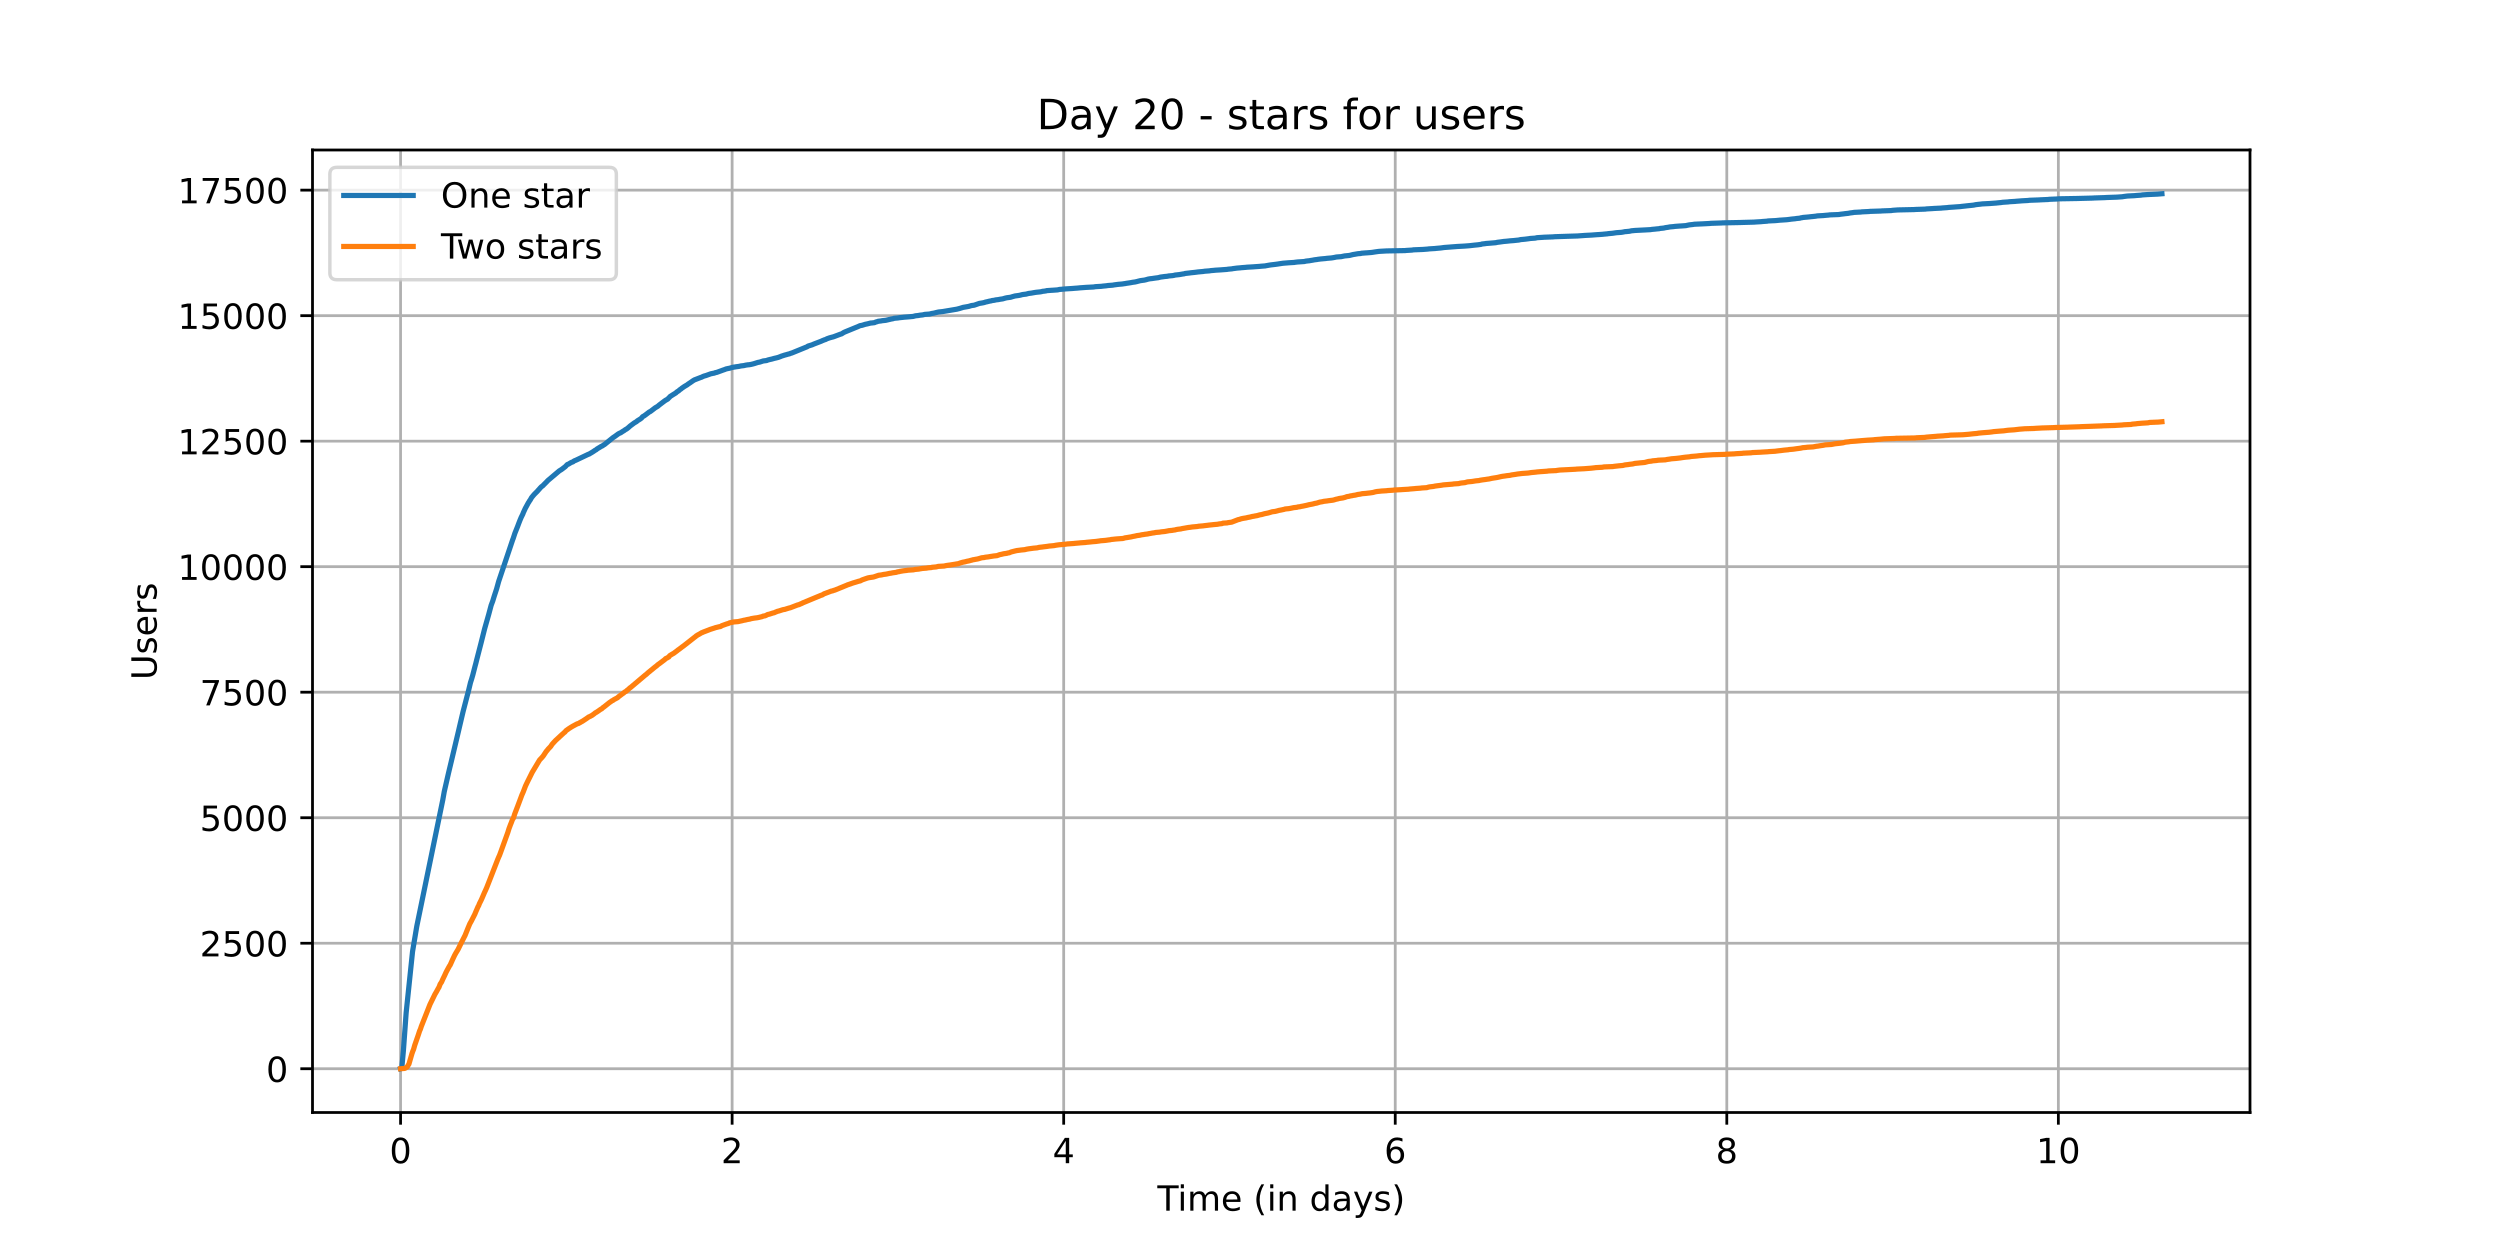 <?xml version="1.0" encoding="utf-8" standalone="no"?>
<!DOCTYPE svg PUBLIC "-//W3C//DTD SVG 1.1//EN"
  "http://www.w3.org/Graphics/SVG/1.1/DTD/svg11.dtd">
<!-- Created with matplotlib (https://matplotlib.org/) -->
<svg height="360pt" version="1.1" viewBox="0 0 720 360" width="720pt" xmlns="http://www.w3.org/2000/svg" xmlns:xlink="http://www.w3.org/1999/xlink">
 <defs>
  <style type="text/css">*{stroke-linecap:butt;stroke-linejoin:round;}</style>
 </defs>
 <g id="figure_1">
  <g id="patch_1">
   <path d="M 0 360 
L 720 360 
L 720 0 
L 0 0 
z
" style="fill:#ffffff;"/>
  </g>
  <g id="axes_1">
   <g id="patch_2">
    <path d="M 90 320.4 
L 648 320.4 
L 648 43.2 
L 90 43.2 
z
" style="fill:#ffffff;"/>
   </g>
   <g id="matplotlib.axis_1">
    <g id="xtick_1">
     <g id="line2d_1">
      <path clip-path="url(#pcf858b09f5)" d="M 115.364 320.4 
L 115.364 43.2 
" style="fill:none;stroke:#b0b0b0;stroke-linecap:square;stroke-width:0.8;"/>
     </g>
     <g id="line2d_2">
      <defs>
       <path d="M 0 0 
L 0 3.5 
" id="m3b9797c6ce" style="stroke:#000000;stroke-width:0.8;"/>
      </defs>
      <g>
       <use style="stroke:#000000;stroke-width:0.8;" x="115.364" xlink:href="#m3b9797c6ce" y="320.4"/>
      </g>
     </g>
     <g id="text_1">
      <!-- 0 -->
      <g transform="translate(112.182 334.998)scale(0.1 -0.1)">
       <defs>
        <path d="M 31.781 66.406 
Q 24.172 66.406 20.328 58.906 
Q 16.5 51.422 16.5 36.375 
Q 16.5 21.391 20.328 13.891 
Q 24.172 6.391 31.781 6.391 
Q 39.453 6.391 43.281 13.891 
Q 47.125 21.391 47.125 36.375 
Q 47.125 51.422 43.281 58.906 
Q 39.453 66.406 31.781 66.406 
z
M 31.781 74.219 
Q 44.047 74.219 50.516 64.516 
Q 56.984 54.828 56.984 36.375 
Q 56.984 17.969 50.516 8.266 
Q 44.047 -1.422 31.781 -1.422 
Q 19.531 -1.422 13.062 8.266 
Q 6.594 17.969 6.594 36.375 
Q 6.594 54.828 13.062 64.516 
Q 19.531 74.219 31.781 74.219 
z
" id="DejaVuSans-48"/>
       </defs>
       <use xlink:href="#DejaVuSans-48"/>
      </g>
     </g>
    </g>
    <g id="xtick_2">
     <g id="line2d_3">
      <path clip-path="url(#pcf858b09f5)" d="M 210.852 320.4 
L 210.852 43.2 
" style="fill:none;stroke:#b0b0b0;stroke-linecap:square;stroke-width:0.8;"/>
     </g>
     <g id="line2d_4">
      <g>
       <use style="stroke:#000000;stroke-width:0.8;" x="210.852" xlink:href="#m3b9797c6ce" y="320.4"/>
      </g>
     </g>
     <g id="text_2">
      <!-- 2 -->
      <g transform="translate(207.671 334.998)scale(0.1 -0.1)">
       <defs>
        <path d="M 19.188 8.297 
L 53.609 8.297 
L 53.609 0 
L 7.328 0 
L 7.328 8.297 
Q 12.938 14.109 22.625 23.891 
Q 32.328 33.688 34.812 36.531 
Q 39.547 41.844 41.422 45.531 
Q 43.312 49.219 43.312 52.781 
Q 43.312 58.594 39.234 62.25 
Q 35.156 65.922 28.609 65.922 
Q 23.969 65.922 18.812 64.312 
Q 13.672 62.703 7.812 59.422 
L 7.812 69.391 
Q 13.766 71.781 18.938 73 
Q 24.125 74.219 28.422 74.219 
Q 39.75 74.219 46.484 68.547 
Q 53.219 62.891 53.219 53.422 
Q 53.219 48.922 51.531 44.891 
Q 49.859 40.875 45.406 35.406 
Q 44.188 33.984 37.641 27.219 
Q 31.109 20.453 19.188 8.297 
z
" id="DejaVuSans-50"/>
       </defs>
       <use xlink:href="#DejaVuSans-50"/>
      </g>
     </g>
    </g>
    <g id="xtick_3">
     <g id="line2d_5">
      <path clip-path="url(#pcf858b09f5)" d="M 306.341 320.4 
L 306.341 43.2 
" style="fill:none;stroke:#b0b0b0;stroke-linecap:square;stroke-width:0.8;"/>
     </g>
     <g id="line2d_6">
      <g>
       <use style="stroke:#000000;stroke-width:0.8;" x="306.341" xlink:href="#m3b9797c6ce" y="320.4"/>
      </g>
     </g>
     <g id="text_3">
      <!-- 4 -->
      <g transform="translate(303.16 334.998)scale(0.1 -0.1)">
       <defs>
        <path d="M 37.797 64.312 
L 12.891 25.391 
L 37.797 25.391 
z
M 35.203 72.906 
L 47.609 72.906 
L 47.609 25.391 
L 58.016 25.391 
L 58.016 17.188 
L 47.609 17.188 
L 47.609 0 
L 37.797 0 
L 37.797 17.188 
L 4.891 17.188 
L 4.891 26.703 
z
" id="DejaVuSans-52"/>
       </defs>
       <use xlink:href="#DejaVuSans-52"/>
      </g>
     </g>
    </g>
    <g id="xtick_4">
     <g id="line2d_7">
      <path clip-path="url(#pcf858b09f5)" d="M 401.829 320.4 
L 401.829 43.2 
" style="fill:none;stroke:#b0b0b0;stroke-linecap:square;stroke-width:0.8;"/>
     </g>
     <g id="line2d_8">
      <g>
       <use style="stroke:#000000;stroke-width:0.8;" x="401.829" xlink:href="#m3b9797c6ce" y="320.4"/>
      </g>
     </g>
     <g id="text_4">
      <!-- 6 -->
      <g transform="translate(398.648 334.998)scale(0.1 -0.1)">
       <defs>
        <path d="M 33.016 40.375 
Q 26.375 40.375 22.484 35.828 
Q 18.609 31.297 18.609 23.391 
Q 18.609 15.531 22.484 10.953 
Q 26.375 6.391 33.016 6.391 
Q 39.656 6.391 43.531 10.953 
Q 47.406 15.531 47.406 23.391 
Q 47.406 31.297 43.531 35.828 
Q 39.656 40.375 33.016 40.375 
z
M 52.594 71.297 
L 52.594 62.312 
Q 48.875 64.062 45.094 64.984 
Q 41.312 65.922 37.594 65.922 
Q 27.828 65.922 22.672 59.328 
Q 17.531 52.734 16.797 39.406 
Q 19.672 43.656 24.016 45.922 
Q 28.375 48.188 33.594 48.188 
Q 44.578 48.188 50.953 41.516 
Q 57.328 34.859 57.328 23.391 
Q 57.328 12.156 50.688 5.359 
Q 44.047 -1.422 33.016 -1.422 
Q 20.359 -1.422 13.672 8.266 
Q 6.984 17.969 6.984 36.375 
Q 6.984 53.656 15.188 63.938 
Q 23.391 74.219 37.203 74.219 
Q 40.922 74.219 44.703 73.484 
Q 48.484 72.75 52.594 71.297 
z
" id="DejaVuSans-54"/>
       </defs>
       <use xlink:href="#DejaVuSans-54"/>
      </g>
     </g>
    </g>
    <g id="xtick_5">
     <g id="line2d_9">
      <path clip-path="url(#pcf858b09f5)" d="M 497.318 320.4 
L 497.318 43.2 
" style="fill:none;stroke:#b0b0b0;stroke-linecap:square;stroke-width:0.8;"/>
     </g>
     <g id="line2d_10">
      <g>
       <use style="stroke:#000000;stroke-width:0.8;" x="497.318" xlink:href="#m3b9797c6ce" y="320.4"/>
      </g>
     </g>
     <g id="text_5">
      <!-- 8 -->
      <g transform="translate(494.137 334.998)scale(0.1 -0.1)">
       <defs>
        <path d="M 31.781 34.625 
Q 24.75 34.625 20.719 30.859 
Q 16.703 27.094 16.703 20.516 
Q 16.703 13.922 20.719 10.156 
Q 24.75 6.391 31.781 6.391 
Q 38.812 6.391 42.859 10.172 
Q 46.922 13.969 46.922 20.516 
Q 46.922 27.094 42.891 30.859 
Q 38.875 34.625 31.781 34.625 
z
M 21.922 38.812 
Q 15.578 40.375 12.031 44.719 
Q 8.5 49.078 8.5 55.328 
Q 8.5 64.062 14.719 69.141 
Q 20.953 74.219 31.781 74.219 
Q 42.672 74.219 48.875 69.141 
Q 55.078 64.062 55.078 55.328 
Q 55.078 49.078 51.531 44.719 
Q 48 40.375 41.703 38.812 
Q 48.828 37.156 52.797 32.312 
Q 56.781 27.484 56.781 20.516 
Q 56.781 9.906 50.312 4.234 
Q 43.844 -1.422 31.781 -1.422 
Q 19.734 -1.422 13.25 4.234 
Q 6.781 9.906 6.781 20.516 
Q 6.781 27.484 10.781 32.312 
Q 14.797 37.156 21.922 38.812 
z
M 18.312 54.391 
Q 18.312 48.734 21.844 45.562 
Q 25.391 42.391 31.781 42.391 
Q 38.141 42.391 41.719 45.562 
Q 45.312 48.734 45.312 54.391 
Q 45.312 60.062 41.719 63.234 
Q 38.141 66.406 31.781 66.406 
Q 25.391 66.406 21.844 63.234 
Q 18.312 60.062 18.312 54.391 
z
" id="DejaVuSans-56"/>
       </defs>
       <use xlink:href="#DejaVuSans-56"/>
      </g>
     </g>
    </g>
    <g id="xtick_6">
     <g id="line2d_11">
      <path clip-path="url(#pcf858b09f5)" d="M 592.807 320.4 
L 592.807 43.2 
" style="fill:none;stroke:#b0b0b0;stroke-linecap:square;stroke-width:0.8;"/>
     </g>
     <g id="line2d_12">
      <g>
       <use style="stroke:#000000;stroke-width:0.8;" x="592.807" xlink:href="#m3b9797c6ce" y="320.4"/>
      </g>
     </g>
     <g id="text_6">
      <!-- 10 -->
      <g transform="translate(586.444 334.998)scale(0.1 -0.1)">
       <defs>
        <path d="M 12.406 8.297 
L 28.516 8.297 
L 28.516 63.922 
L 10.984 60.406 
L 10.984 69.391 
L 28.422 72.906 
L 38.281 72.906 
L 38.281 8.297 
L 54.391 8.297 
L 54.391 0 
L 12.406 0 
z
" id="DejaVuSans-49"/>
       </defs>
       <use xlink:href="#DejaVuSans-49"/>
       <use x="63.623" xlink:href="#DejaVuSans-48"/>
      </g>
     </g>
    </g>
    <g id="text_7">
     <!-- Time (in days) -->
     <g transform="translate(333.327 348.677)scale(0.1 -0.1)">
      <defs>
       <path d="M -0.297 72.906 
L 61.375 72.906 
L 61.375 64.594 
L 35.5 64.594 
L 35.5 0 
L 25.594 0 
L 25.594 64.594 
L -0.297 64.594 
z
" id="DejaVuSans-84"/>
       <path d="M 9.422 54.688 
L 18.406 54.688 
L 18.406 0 
L 9.422 0 
z
M 9.422 75.984 
L 18.406 75.984 
L 18.406 64.594 
L 9.422 64.594 
z
" id="DejaVuSans-105"/>
       <path d="M 52 44.188 
Q 55.375 50.25 60.062 53.125 
Q 64.75 56 71.094 56 
Q 79.641 56 84.281 50.016 
Q 88.922 44.047 88.922 33.016 
L 88.922 0 
L 79.891 0 
L 79.891 32.719 
Q 79.891 40.578 77.094 44.375 
Q 74.312 48.188 68.609 48.188 
Q 61.625 48.188 57.562 43.547 
Q 53.516 38.922 53.516 30.906 
L 53.516 0 
L 44.484 0 
L 44.484 32.719 
Q 44.484 40.625 41.703 44.406 
Q 38.922 48.188 33.109 48.188 
Q 26.219 48.188 22.156 43.531 
Q 18.109 38.875 18.109 30.906 
L 18.109 0 
L 9.078 0 
L 9.078 54.688 
L 18.109 54.688 
L 18.109 46.188 
Q 21.188 51.219 25.484 53.609 
Q 29.781 56 35.688 56 
Q 41.656 56 45.828 52.969 
Q 50 49.953 52 44.188 
z
" id="DejaVuSans-109"/>
       <path d="M 56.203 29.594 
L 56.203 25.203 
L 14.891 25.203 
Q 15.484 15.922 20.484 11.062 
Q 25.484 6.203 34.422 6.203 
Q 39.594 6.203 44.453 7.469 
Q 49.312 8.734 54.109 11.281 
L 54.109 2.781 
Q 49.266 0.734 44.188 -0.344 
Q 39.109 -1.422 33.891 -1.422 
Q 20.797 -1.422 13.156 6.188 
Q 5.516 13.812 5.516 26.812 
Q 5.516 40.234 12.766 48.109 
Q 20.016 56 32.328 56 
Q 43.359 56 49.781 48.891 
Q 56.203 41.797 56.203 29.594 
z
M 47.219 32.234 
Q 47.125 39.594 43.094 43.984 
Q 39.062 48.391 32.422 48.391 
Q 24.906 48.391 20.391 44.141 
Q 15.875 39.891 15.188 32.172 
z
" id="DejaVuSans-101"/>
       <path id="DejaVuSans-32"/>
       <path d="M 31 75.875 
Q 24.469 64.656 21.281 53.656 
Q 18.109 42.672 18.109 31.391 
Q 18.109 20.125 21.312 9.062 
Q 24.516 -2 31 -13.188 
L 23.188 -13.188 
Q 15.875 -1.703 12.234 9.375 
Q 8.594 20.453 8.594 31.391 
Q 8.594 42.281 12.203 53.312 
Q 15.828 64.359 23.188 75.875 
z
" id="DejaVuSans-40"/>
       <path d="M 54.891 33.016 
L 54.891 0 
L 45.906 0 
L 45.906 32.719 
Q 45.906 40.484 42.875 44.328 
Q 39.844 48.188 33.797 48.188 
Q 26.516 48.188 22.312 43.547 
Q 18.109 38.922 18.109 30.906 
L 18.109 0 
L 9.078 0 
L 9.078 54.688 
L 18.109 54.688 
L 18.109 46.188 
Q 21.344 51.125 25.703 53.562 
Q 30.078 56 35.797 56 
Q 45.219 56 50.047 50.172 
Q 54.891 44.344 54.891 33.016 
z
" id="DejaVuSans-110"/>
       <path d="M 45.406 46.391 
L 45.406 75.984 
L 54.391 75.984 
L 54.391 0 
L 45.406 0 
L 45.406 8.203 
Q 42.578 3.328 38.25 0.953 
Q 33.938 -1.422 27.875 -1.422 
Q 17.969 -1.422 11.734 6.484 
Q 5.516 14.406 5.516 27.297 
Q 5.516 40.188 11.734 48.094 
Q 17.969 56 27.875 56 
Q 33.938 56 38.25 53.625 
Q 42.578 51.266 45.406 46.391 
z
M 14.797 27.297 
Q 14.797 17.391 18.875 11.75 
Q 22.953 6.109 30.078 6.109 
Q 37.203 6.109 41.297 11.75 
Q 45.406 17.391 45.406 27.297 
Q 45.406 37.203 41.297 42.844 
Q 37.203 48.484 30.078 48.484 
Q 22.953 48.484 18.875 42.844 
Q 14.797 37.203 14.797 27.297 
z
" id="DejaVuSans-100"/>
       <path d="M 34.281 27.484 
Q 23.391 27.484 19.188 25 
Q 14.984 22.516 14.984 16.5 
Q 14.984 11.719 18.141 8.906 
Q 21.297 6.109 26.703 6.109 
Q 34.188 6.109 38.703 11.406 
Q 43.219 16.703 43.219 25.484 
L 43.219 27.484 
z
M 52.203 31.203 
L 52.203 0 
L 43.219 0 
L 43.219 8.297 
Q 40.141 3.328 35.547 0.953 
Q 30.953 -1.422 24.312 -1.422 
Q 15.922 -1.422 10.953 3.297 
Q 6 8.016 6 15.922 
Q 6 25.141 12.172 29.828 
Q 18.359 34.516 30.609 34.516 
L 43.219 34.516 
L 43.219 35.406 
Q 43.219 41.609 39.141 45 
Q 35.062 48.391 27.688 48.391 
Q 23 48.391 18.547 47.266 
Q 14.109 46.141 10.016 43.891 
L 10.016 52.203 
Q 14.938 54.109 19.578 55.047 
Q 24.219 56 28.609 56 
Q 40.484 56 46.344 49.844 
Q 52.203 43.703 52.203 31.203 
z
" id="DejaVuSans-97"/>
       <path d="M 32.172 -5.078 
Q 28.375 -14.844 24.75 -17.812 
Q 21.141 -20.797 15.094 -20.797 
L 7.906 -20.797 
L 7.906 -13.281 
L 13.188 -13.281 
Q 16.891 -13.281 18.938 -11.516 
Q 21 -9.766 23.484 -3.219 
L 25.094 0.875 
L 2.984 54.688 
L 12.5 54.688 
L 29.594 11.922 
L 46.688 54.688 
L 56.203 54.688 
z
" id="DejaVuSans-121"/>
       <path d="M 44.281 53.078 
L 44.281 44.578 
Q 40.484 46.531 36.375 47.5 
Q 32.281 48.484 27.875 48.484 
Q 21.188 48.484 17.844 46.438 
Q 14.5 44.391 14.5 40.281 
Q 14.5 37.156 16.891 35.375 
Q 19.281 33.594 26.516 31.984 
L 29.594 31.297 
Q 39.156 29.25 43.188 25.516 
Q 47.219 21.781 47.219 15.094 
Q 47.219 7.469 41.188 3.016 
Q 35.156 -1.422 24.609 -1.422 
Q 20.219 -1.422 15.453 -0.562 
Q 10.688 0.297 5.422 2 
L 5.422 11.281 
Q 10.406 8.688 15.234 7.391 
Q 20.062 6.109 24.812 6.109 
Q 31.156 6.109 34.562 8.281 
Q 37.984 10.453 37.984 14.406 
Q 37.984 18.062 35.516 20.016 
Q 33.062 21.969 24.703 23.781 
L 21.578 24.516 
Q 13.234 26.266 9.516 29.906 
Q 5.812 33.547 5.812 39.891 
Q 5.812 47.609 11.281 51.797 
Q 16.75 56 26.812 56 
Q 31.781 56 36.172 55.266 
Q 40.578 54.547 44.281 53.078 
z
" id="DejaVuSans-115"/>
       <path d="M 8.016 75.875 
L 15.828 75.875 
Q 23.141 64.359 26.781 53.312 
Q 30.422 42.281 30.422 31.391 
Q 30.422 20.453 26.781 9.375 
Q 23.141 -1.703 15.828 -13.188 
L 8.016 -13.188 
Q 14.5 -2 17.703 9.062 
Q 20.906 20.125 20.906 31.391 
Q 20.906 42.672 17.703 53.656 
Q 14.5 64.656 8.016 75.875 
z
" id="DejaVuSans-41"/>
      </defs>
      <use xlink:href="#DejaVuSans-84"/>
      <use x="57.959" xlink:href="#DejaVuSans-105"/>
      <use x="85.742" xlink:href="#DejaVuSans-109"/>
      <use x="183.154" xlink:href="#DejaVuSans-101"/>
      <use x="244.678" xlink:href="#DejaVuSans-32"/>
      <use x="276.465" xlink:href="#DejaVuSans-40"/>
      <use x="315.479" xlink:href="#DejaVuSans-105"/>
      <use x="343.262" xlink:href="#DejaVuSans-110"/>
      <use x="406.641" xlink:href="#DejaVuSans-32"/>
      <use x="438.428" xlink:href="#DejaVuSans-100"/>
      <use x="501.904" xlink:href="#DejaVuSans-97"/>
      <use x="563.184" xlink:href="#DejaVuSans-121"/>
      <use x="622.363" xlink:href="#DejaVuSans-115"/>
      <use x="674.463" xlink:href="#DejaVuSans-41"/>
     </g>
    </g>
   </g>
   <g id="matplotlib.axis_2">
    <g id="ytick_1">
     <g id="line2d_13">
      <path clip-path="url(#pcf858b09f5)" d="M 90 307.8 
L 648 307.8 
" style="fill:none;stroke:#b0b0b0;stroke-linecap:square;stroke-width:0.8;"/>
     </g>
     <g id="line2d_14">
      <defs>
       <path d="M 0 0 
L -3.5 0 
" id="m039639dcba" style="stroke:#000000;stroke-width:0.8;"/>
      </defs>
      <g>
       <use style="stroke:#000000;stroke-width:0.8;" x="90" xlink:href="#m039639dcba" y="307.8"/>
      </g>
     </g>
     <g id="text_8">
      <!-- 0 -->
      <g transform="translate(76.638 311.599)scale(0.1 -0.1)">
       <use xlink:href="#DejaVuSans-48"/>
      </g>
     </g>
    </g>
    <g id="ytick_2">
     <g id="line2d_15">
      <path clip-path="url(#pcf858b09f5)" d="M 90 271.651 
L 648 271.651 
" style="fill:none;stroke:#b0b0b0;stroke-linecap:square;stroke-width:0.8;"/>
     </g>
     <g id="line2d_16">
      <g>
       <use style="stroke:#000000;stroke-width:0.8;" x="90" xlink:href="#m039639dcba" y="271.651"/>
      </g>
     </g>
     <g id="text_9">
      <!-- 2500 -->
      <g transform="translate(57.55 275.45)scale(0.1 -0.1)">
       <defs>
        <path d="M 10.797 72.906 
L 49.516 72.906 
L 49.516 64.594 
L 19.828 64.594 
L 19.828 46.734 
Q 21.969 47.469 24.109 47.828 
Q 26.266 48.188 28.422 48.188 
Q 40.625 48.188 47.75 41.5 
Q 54.891 34.812 54.891 23.391 
Q 54.891 11.625 47.562 5.094 
Q 40.234 -1.422 26.906 -1.422 
Q 22.312 -1.422 17.547 -0.641 
Q 12.797 0.141 7.719 1.703 
L 7.719 11.625 
Q 12.109 9.234 16.797 8.062 
Q 21.484 6.891 26.703 6.891 
Q 35.156 6.891 40.078 11.328 
Q 45.016 15.766 45.016 23.391 
Q 45.016 31 40.078 35.438 
Q 35.156 39.891 26.703 39.891 
Q 22.75 39.891 18.812 39.016 
Q 14.891 38.141 10.797 36.281 
z
" id="DejaVuSans-53"/>
       </defs>
       <use xlink:href="#DejaVuSans-50"/>
       <use x="63.623" xlink:href="#DejaVuSans-53"/>
       <use x="127.246" xlink:href="#DejaVuSans-48"/>
       <use x="190.869" xlink:href="#DejaVuSans-48"/>
      </g>
     </g>
    </g>
    <g id="ytick_3">
     <g id="line2d_17">
      <path clip-path="url(#pcf858b09f5)" d="M 90 235.503 
L 648 235.503 
" style="fill:none;stroke:#b0b0b0;stroke-linecap:square;stroke-width:0.8;"/>
     </g>
     <g id="line2d_18">
      <g>
       <use style="stroke:#000000;stroke-width:0.8;" x="90" xlink:href="#m039639dcba" y="235.503"/>
      </g>
     </g>
     <g id="text_10">
      <!-- 5000 -->
      <g transform="translate(57.55 239.302)scale(0.1 -0.1)">
       <use xlink:href="#DejaVuSans-53"/>
       <use x="63.623" xlink:href="#DejaVuSans-48"/>
       <use x="127.246" xlink:href="#DejaVuSans-48"/>
       <use x="190.869" xlink:href="#DejaVuSans-48"/>
      </g>
     </g>
    </g>
    <g id="ytick_4">
     <g id="line2d_19">
      <path clip-path="url(#pcf858b09f5)" d="M 90 199.354 
L 648 199.354 
" style="fill:none;stroke:#b0b0b0;stroke-linecap:square;stroke-width:0.8;"/>
     </g>
     <g id="line2d_20">
      <g>
       <use style="stroke:#000000;stroke-width:0.8;" x="90" xlink:href="#m039639dcba" y="199.354"/>
      </g>
     </g>
     <g id="text_11">
      <!-- 7500 -->
      <g transform="translate(57.55 203.153)scale(0.1 -0.1)">
       <defs>
        <path d="M 8.203 72.906 
L 55.078 72.906 
L 55.078 68.703 
L 28.609 0 
L 18.312 0 
L 43.219 64.594 
L 8.203 64.594 
z
" id="DejaVuSans-55"/>
       </defs>
       <use xlink:href="#DejaVuSans-55"/>
       <use x="63.623" xlink:href="#DejaVuSans-53"/>
       <use x="127.246" xlink:href="#DejaVuSans-48"/>
       <use x="190.869" xlink:href="#DejaVuSans-48"/>
      </g>
     </g>
    </g>
    <g id="ytick_5">
     <g id="line2d_21">
      <path clip-path="url(#pcf858b09f5)" d="M 90 163.205 
L 648 163.205 
" style="fill:none;stroke:#b0b0b0;stroke-linecap:square;stroke-width:0.8;"/>
     </g>
     <g id="line2d_22">
      <g>
       <use style="stroke:#000000;stroke-width:0.8;" x="90" xlink:href="#m039639dcba" y="163.205"/>
      </g>
     </g>
     <g id="text_12">
      <!-- 10000 -->
      <g transform="translate(51.188 167.004)scale(0.1 -0.1)">
       <use xlink:href="#DejaVuSans-49"/>
       <use x="63.623" xlink:href="#DejaVuSans-48"/>
       <use x="127.246" xlink:href="#DejaVuSans-48"/>
       <use x="190.869" xlink:href="#DejaVuSans-48"/>
       <use x="254.492" xlink:href="#DejaVuSans-48"/>
      </g>
     </g>
    </g>
    <g id="ytick_6">
     <g id="line2d_23">
      <path clip-path="url(#pcf858b09f5)" d="M 90 127.056 
L 648 127.056 
" style="fill:none;stroke:#b0b0b0;stroke-linecap:square;stroke-width:0.8;"/>
     </g>
     <g id="line2d_24">
      <g>
       <use style="stroke:#000000;stroke-width:0.8;" x="90" xlink:href="#m039639dcba" y="127.056"/>
      </g>
     </g>
     <g id="text_13">
      <!-- 12500 -->
      <g transform="translate(51.188 130.856)scale(0.1 -0.1)">
       <use xlink:href="#DejaVuSans-49"/>
       <use x="63.623" xlink:href="#DejaVuSans-50"/>
       <use x="127.246" xlink:href="#DejaVuSans-53"/>
       <use x="190.869" xlink:href="#DejaVuSans-48"/>
       <use x="254.492" xlink:href="#DejaVuSans-48"/>
      </g>
     </g>
    </g>
    <g id="ytick_7">
     <g id="line2d_25">
      <path clip-path="url(#pcf858b09f5)" d="M 90 90.908 
L 648 90.908 
" style="fill:none;stroke:#b0b0b0;stroke-linecap:square;stroke-width:0.8;"/>
     </g>
     <g id="line2d_26">
      <g>
       <use style="stroke:#000000;stroke-width:0.8;" x="90" xlink:href="#m039639dcba" y="90.908"/>
      </g>
     </g>
     <g id="text_14">
      <!-- 15000 -->
      <g transform="translate(51.188 94.707)scale(0.1 -0.1)">
       <use xlink:href="#DejaVuSans-49"/>
       <use x="63.623" xlink:href="#DejaVuSans-53"/>
       <use x="127.246" xlink:href="#DejaVuSans-48"/>
       <use x="190.869" xlink:href="#DejaVuSans-48"/>
       <use x="254.492" xlink:href="#DejaVuSans-48"/>
      </g>
     </g>
    </g>
    <g id="ytick_8">
     <g id="line2d_27">
      <path clip-path="url(#pcf858b09f5)" d="M 90 54.759 
L 648 54.759 
" style="fill:none;stroke:#b0b0b0;stroke-linecap:square;stroke-width:0.8;"/>
     </g>
     <g id="line2d_28">
      <g>
       <use style="stroke:#000000;stroke-width:0.8;" x="90" xlink:href="#m039639dcba" y="54.759"/>
      </g>
     </g>
     <g id="text_15">
      <!-- 17500 -->
      <g transform="translate(51.188 58.558)scale(0.1 -0.1)">
       <use xlink:href="#DejaVuSans-49"/>
       <use x="63.623" xlink:href="#DejaVuSans-55"/>
       <use x="127.246" xlink:href="#DejaVuSans-53"/>
       <use x="190.869" xlink:href="#DejaVuSans-48"/>
       <use x="254.492" xlink:href="#DejaVuSans-48"/>
      </g>
     </g>
    </g>
    <g id="text_16">
     <!-- Users -->
     <g transform="translate(45.108 195.801)rotate(-90)scale(0.1 -0.1)">
      <defs>
       <path d="M 8.688 72.906 
L 18.609 72.906 
L 18.609 28.609 
Q 18.609 16.891 22.844 11.734 
Q 27.094 6.594 36.625 6.594 
Q 46.094 6.594 50.344 11.734 
Q 54.594 16.891 54.594 28.609 
L 54.594 72.906 
L 64.5 72.906 
L 64.5 27.391 
Q 64.5 13.141 57.438 5.859 
Q 50.391 -1.422 36.625 -1.422 
Q 22.797 -1.422 15.734 5.859 
Q 8.688 13.141 8.688 27.391 
z
" id="DejaVuSans-85"/>
       <path d="M 41.109 46.297 
Q 39.594 47.172 37.812 47.578 
Q 36.031 48 33.891 48 
Q 26.266 48 22.188 43.047 
Q 18.109 38.094 18.109 28.812 
L 18.109 0 
L 9.078 0 
L 9.078 54.688 
L 18.109 54.688 
L 18.109 46.188 
Q 20.953 51.172 25.484 53.578 
Q 30.031 56 36.531 56 
Q 37.453 56 38.578 55.875 
Q 39.703 55.766 41.062 55.516 
z
" id="DejaVuSans-114"/>
      </defs>
      <use xlink:href="#DejaVuSans-85"/>
      <use x="73.193" xlink:href="#DejaVuSans-115"/>
      <use x="125.293" xlink:href="#DejaVuSans-101"/>
      <use x="186.816" xlink:href="#DejaVuSans-114"/>
      <use x="227.93" xlink:href="#DejaVuSans-115"/>
     </g>
    </g>
   </g>
   <g id="line2d_29">
    <path clip-path="url(#pcf858b09f5)" d="M 115.364 307.8 
L 115.559 307.742 
L 115.757 307.178 
L 116.184 302.522 
L 116.972 291.678 
L 118.812 274.052 
L 120.028 266.793 
L 127.519 230.384 
L 127.946 227.984 
L 129.163 222.677 
L 129.951 219.38 
L 132.054 210.531 
L 132.514 208.55 
L 133.368 204.935 
L 134.551 200.38 
L 134.814 199.426 
L 135.504 196.563 
L 135.799 195.652 
L 136.161 194.409 
L 136.555 192.876 
L 136.818 191.849 
L 137.015 191.126 
L 137.278 190.071 
L 138.231 186.384 
L 138.527 185.241 
L 139.578 181.063 
L 139.907 179.906 
L 140.728 177.028 
L 141.451 174.324 
L 141.911 173.095 
L 142.306 171.794 
L 143.029 169.582 
L 143.62 167.442 
L 147.662 155.411 
L 147.794 155.093 
L 148.287 153.575 
L 149.075 151.609 
L 149.371 150.813 
L 149.766 149.801 
L 150.094 149.02 
L 150.587 148.023 
L 150.686 147.719 
L 151.309 146.36 
L 151.474 146.071 
L 152.164 144.798 
L 152.328 144.567 
L 152.558 144.162 
L 152.657 144.061 
L 152.755 143.902 
L 153.084 143.309 
L 153.511 142.788 
L 153.872 142.369 
L 154.792 141.444 
L 155.056 141.125 
L 155.154 141.039 
L 155.614 140.504 
L 155.91 140.2 
L 156.008 140.128 
L 156.205 139.983 
L 156.403 139.824 
L 156.633 139.564 
L 156.731 139.477 
L 157.29 138.913 
L 157.355 138.855 
L 157.684 138.494 
L 157.914 138.277 
L 161.068 135.616 
L 161.725 135.212 
L 162.678 134.489 
L 162.777 134.416 
L 163.401 133.766 
L 163.73 133.664 
L 164.288 133.317 
L 164.683 133.115 
L 165.012 133.014 
L 165.307 132.782 
L 165.471 132.696 
L 165.734 132.594 
L 165.932 132.508 
L 169.184 130.96 
L 169.381 130.859 
L 169.677 130.772 
L 169.94 130.599 
L 170.104 130.512 
L 170.63 130.194 
L 171.057 129.919 
L 171.221 129.789 
L 171.747 129.486 
L 171.944 129.298 
L 172.667 128.864 
L 173.225 128.517 
L 173.39 128.473 
L 173.918 128.112 
L 174.115 128.011 
L 174.411 127.765 
L 176.58 126.015 
L 177.106 125.668 
L 177.993 125.018 
L 178.124 124.931 
L 178.486 124.743 
L 178.749 124.642 
L 179.241 124.309 
L 179.767 123.991 
L 180.128 123.716 
L 180.325 123.629 
L 180.457 123.543 
L 180.621 123.427 
L 180.752 123.326 
L 181.114 123.022 
L 181.344 122.805 
L 181.573 122.617 
L 182.658 121.808 
L 183.348 121.403 
L 183.545 121.2 
L 184.136 120.839 
L 184.366 120.694 
L 184.498 120.593 
L 184.761 120.405 
L 185.057 120.015 
L 185.484 119.783 
L 185.911 119.48 
L 187.028 118.626 
L 187.258 118.54 
L 187.554 118.323 
L 188.704 117.441 
L 189.426 117.021 
L 189.854 116.646 
L 191.037 115.749 
L 191.365 115.503 
L 191.629 115.315 
L 192.319 114.925 
L 192.648 114.549 
L 192.779 114.462 
L 193.042 114.144 
L 193.239 114.043 
L 193.798 113.681 
L 194.39 113.32 
L 194.554 113.219 
L 194.685 113.132 
L 194.883 112.915 
L 195.475 112.539 
L 195.738 112.279 
L 196.132 112.018 
L 196.362 111.816 
L 197.119 111.296 
L 197.907 110.833 
L 198.236 110.573 
L 198.795 110.211 
L 199.616 109.633 
L 199.748 109.56 
L 199.978 109.416 
L 201.818 108.707 
L 202.081 108.621 
L 202.475 108.418 
L 202.706 108.331 
L 202.87 108.273 
L 203.265 108.172 
L 204.711 107.652 
L 205.138 107.565 
L 205.336 107.522 
L 205.763 107.449 
L 205.927 107.348 
L 206.42 107.247 
L 207.931 106.697 
L 208.194 106.596 
L 208.457 106.509 
L 208.753 106.408 
L 209.081 106.264 
L 209.607 106.148 
L 210.133 106.047 
L 210.921 105.815 
L 211.381 105.729 
L 211.578 105.7 
L 212.006 105.627 
L 212.794 105.526 
L 213.353 105.396 
L 214.207 105.295 
L 214.766 105.165 
L 215.423 105.063 
L 215.718 105.049 
L 216.31 104.948 
L 216.902 104.803 
L 217.263 104.702 
L 218.249 104.384 
L 218.807 104.283 
L 219.826 103.95 
L 220.68 103.849 
L 220.877 103.806 
L 221.074 103.704 
L 221.731 103.531 
L 222.224 103.43 
L 222.98 103.213 
L 223.44 103.111 
L 224.064 102.952 
L 224.327 102.866 
L 224.491 102.793 
L 224.754 102.707 
L 224.951 102.605 
L 225.97 102.273 
L 226.298 102.186 
L 226.528 102.128 
L 226.791 102.041 
L 226.955 101.998 
L 227.382 101.897 
L 227.678 101.767 
L 228.039 101.666 
L 232.179 99.974 
L 232.442 99.873 
L 232.672 99.685 
L 233.56 99.41 
L 233.888 99.309 
L 234.184 99.178 
L 234.414 99.077 
L 236.255 98.369 
L 236.484 98.282 
L 236.846 98.108 
L 237.076 98.022 
L 237.372 97.892 
L 237.733 97.79 
L 238.095 97.602 
L 238.325 97.501 
L 238.555 97.429 
L 238.818 97.328 
L 239.541 97.125 
L 239.902 97.038 
L 240.165 96.952 
L 242.006 96.258 
L 242.368 96.156 
L 242.992 95.766 
L 243.354 95.593 
L 246.674 94.233 
L 246.937 94.132 
L 247.232 94.002 
L 247.43 93.901 
L 247.725 93.785 
L 248.284 93.684 
L 249.205 93.395 
L 249.73 93.293 
L 250.355 93.134 
L 250.749 93.033 
L 251.045 93.019 
L 251.866 92.918 
L 252.228 92.744 
L 252.622 92.643 
L 252.918 92.527 
L 253.773 92.426 
L 254.003 92.368 
L 254.955 92.267 
L 255.153 92.238 
L 255.711 92.108 
L 256.139 92.007 
L 256.697 91.876 
L 257.19 91.79 
L 257.485 91.674 
L 258.603 91.573 
L 259.03 91.5 
L 259.982 91.399 
L 260.344 91.356 
L 261.625 91.255 
L 261.954 91.226 
L 263.005 91.125 
L 263.663 90.951 
L 264.615 90.85 
L 264.78 90.792 
L 265.732 90.691 
L 266.324 90.546 
L 267.704 90.445 
L 268.328 90.286 
L 268.953 90.185 
L 269.183 90.127 
L 269.807 89.968 
L 270.267 89.867 
L 270.464 89.838 
L 270.792 89.809 
L 271.541 89.722 
L 275.321 89.086 
L 275.519 89.057 
L 276.143 88.898 
L 276.505 88.797 
L 277.391 88.522 
L 277.983 88.421 
L 278.41 88.348 
L 278.969 88.247 
L 279.79 88.001 
L 280.546 87.9 
L 280.808 87.813 
L 282.056 87.38 
L 282.714 87.278 
L 283.174 87.192 
L 283.535 87.105 
L 283.798 87.004 
L 284.291 86.902 
L 284.915 86.743 
L 285.474 86.642 
L 285.737 86.555 
L 286.427 86.469 
L 286.69 86.382 
L 287.544 86.281 
L 288.037 86.179 
L 288.761 86.078 
L 289.549 85.847 
L 290.009 85.746 
L 290.371 85.702 
L 291.028 85.615 
L 291.258 85.543 
L 291.587 85.442 
L 292.31 85.24 
L 293.066 85.138 
L 293.461 85.08 
L 293.954 84.979 
L 294.217 84.892 
L 294.677 84.806 
L 295.532 84.705 
L 296.222 84.517 
L 297.044 84.415 
L 297.504 84.329 
L 298.096 84.227 
L 298.49 84.17 
L 299.509 84.068 
L 299.937 83.996 
L 300.298 83.895 
L 300.627 83.866 
L 301.251 83.779 
L 301.416 83.707 
L 302.829 83.606 
L 303.125 83.591 
L 304.57 83.49 
L 305.129 83.36 
L 306.378 83.259 
L 306.739 83.215 
L 308.349 83.114 
L 308.645 83.1 
L 309.86 82.998 
L 310.156 82.984 
L 311.142 82.883 
L 311.438 82.868 
L 312.752 82.767 
L 313.048 82.752 
L 314.986 82.651 
L 315.446 82.565 
L 317.188 82.463 
L 317.582 82.405 
L 318.633 82.304 
L 319.061 82.232 
L 320.44 82.131 
L 320.901 82.044 
L 321.558 81.957 
L 321.755 81.928 
L 322.116 81.885 
L 323.299 81.784 
L 323.496 81.74 
L 324.153 81.654 
L 324.317 81.61 
L 325.008 81.509 
L 325.402 81.451 
L 325.96 81.35 
L 326.158 81.307 
L 326.913 81.205 
L 327.472 81.075 
L 327.833 80.974 
L 328.425 80.829 
L 329.148 80.728 
L 329.509 80.685 
L 329.969 80.584 
L 330.725 80.367 
L 331.349 80.265 
L 331.677 80.237 
L 332.368 80.135 
L 332.762 80.077 
L 333.551 79.976 
L 334.208 79.803 
L 334.964 79.702 
L 335.358 79.644 
L 336.279 79.557 
L 336.509 79.485 
L 337.659 79.383 
L 338.086 79.311 
L 338.448 79.21 
L 338.777 79.181 
L 339.664 79.08 
L 340.091 79.007 
L 340.65 78.906 
L 341.012 78.863 
L 341.307 78.762 
L 341.669 78.718 
L 342.589 78.617 
L 342.984 78.559 
L 343.97 78.458 
L 344.331 78.415 
L 345.087 78.313 
L 345.416 78.285 
L 346.533 78.183 
L 346.961 78.111 
L 348.308 78.01 
L 348.735 77.937 
L 349.754 77.851 
L 349.951 77.822 
L 351.627 77.721 
L 351.955 77.692 
L 353.335 77.59 
L 353.762 77.518 
L 354.781 77.431 
L 355.011 77.374 
L 355.8 77.272 
L 356.194 77.215 
L 357.279 77.128 
L 357.475 77.099 
L 358.757 76.998 
L 359.118 76.954 
L 360.926 76.853 
L 361.255 76.824 
L 362.733 76.723 
L 363.094 76.68 
L 364.409 76.578 
L 364.639 76.52 
L 365.066 76.448 
L 365.625 76.347 
L 366.02 76.289 
L 366.873 76.188 
L 367.235 76.145 
L 367.991 76.043 
L 368.418 75.971 
L 369.108 75.87 
L 369.502 75.812 
L 370.751 75.711 
L 371.079 75.682 
L 372.755 75.581 
L 372.952 75.537 
L 373.807 75.436 
L 374.102 75.422 
L 375.613 75.32 
L 376.172 75.19 
L 377.125 75.089 
L 377.322 75.046 
L 377.848 74.959 
L 378.045 74.93 
L 378.538 74.829 
L 379.359 74.727 
L 379.557 74.684 
L 380.345 74.583 
L 380.674 74.554 
L 381.791 74.453 
L 382.185 74.395 
L 383.401 74.294 
L 383.795 74.236 
L 384.354 74.135 
L 384.881 74.019 
L 386.261 73.918 
L 386.787 73.802 
L 387.28 73.701 
L 387.609 73.672 
L 388.496 73.585 
L 388.693 73.556 
L 389.318 73.397 
L 389.745 73.296 
L 390.139 73.238 
L 390.698 73.137 
L 391.126 73.065 
L 391.915 73.007 
L 392.079 72.934 
L 393.36 72.833 
L 393.656 72.819 
L 394.905 72.718 
L 395.266 72.674 
L 395.891 72.573 
L 396.285 72.515 
L 397.008 72.414 
L 397.336 72.385 
L 399.111 72.284 
L 399.406 72.269 
L 404.663 72.168 
L 405.025 72.125 
L 406.667 72.024 
L 407.095 71.951 
L 409.559 71.85 
L 409.855 71.836 
L 411.169 71.734 
L 411.563 71.677 
L 413.272 71.575 
L 413.633 71.532 
L 414.783 71.431 
L 415.145 71.387 
L 415.868 71.286 
L 416.196 71.257 
L 417.544 71.156 
L 417.872 71.127 
L 419.219 71.026 
L 419.548 70.997 
L 421.388 70.896 
L 421.684 70.881 
L 422.998 70.78 
L 423.327 70.751 
L 424.214 70.65 
L 424.575 70.607 
L 425.627 70.505 
L 425.824 70.476 
L 426.548 70.375 
L 426.81 70.274 
L 427.731 70.173 
L 427.927 70.129 
L 429.243 70.028 
L 429.571 69.999 
L 430.754 69.898 
L 431.28 69.782 
L 432.101 69.681 
L 432.496 69.623 
L 433.219 69.522 
L 433.514 69.508 
L 434.533 69.406 
L 434.73 69.377 
L 436.044 69.276 
L 436.405 69.233 
L 437.391 69.132 
L 437.95 69.002 
L 439.1 68.9 
L 439.461 68.857 
L 440.25 68.756 
L 440.677 68.683 
L 442.123 68.582 
L 442.681 68.452 
L 444.324 68.351 
L 444.652 68.322 
L 447.314 68.221 
L 447.676 68.177 
L 450.699 68.076 
L 450.994 68.062 
L 454.347 67.96 
L 454.675 67.932 
L 456.121 67.83 
L 456.449 67.801 
L 458.453 67.7 
L 458.782 67.671 
L 460.129 67.57 
L 460.425 67.556 
L 461.641 67.469 
L 461.838 67.44 
L 462.956 67.339 
L 463.153 67.295 
L 464.271 67.194 
L 464.632 67.151 
L 465.289 67.049 
L 465.65 67.006 
L 466.899 66.919 
L 467.097 66.89 
L 467.524 66.818 
L 467.984 66.717 
L 468.28 66.702 
L 469.298 66.601 
L 469.857 66.471 
L 470.908 66.37 
L 471.204 66.355 
L 473.176 66.254 
L 473.471 66.24 
L 475.311 66.139 
L 475.739 66.066 
L 476.692 65.979 
L 476.889 65.951 
L 477.842 65.864 
L 478.072 65.792 
L 479.123 65.69 
L 479.682 65.56 
L 480.405 65.459 
L 480.898 65.358 
L 482.015 65.257 
L 482.41 65.199 
L 483.789 65.097 
L 484.085 65.083 
L 485.498 64.982 
L 486.024 64.866 
L 486.451 64.779 
L 486.649 64.75 
L 487.569 64.649 
L 487.996 64.577 
L 490.23 64.476 
L 490.526 64.461 
L 492.399 64.36 
L 492.761 64.317 
L 495.784 64.215 
L 496.112 64.187 
L 501.239 64.085 
L 501.534 64.071 
L 505.182 63.97 
L 505.511 63.941 
L 507.219 63.839 
L 507.581 63.796 
L 508.961 63.695 
L 509.191 63.637 
L 511.294 63.536 
L 511.623 63.507 
L 512.608 63.406 
L 512.904 63.391 
L 514.416 63.29 
L 514.745 63.261 
L 515.533 63.16 
L 515.928 63.102 
L 516.979 63.001 
L 517.407 62.929 
L 518.327 62.842 
L 518.59 62.755 
L 519.115 62.668 
L 519.28 62.625 
L 520.462 62.524 
L 520.791 62.495 
L 521.679 62.394 
L 522.008 62.365 
L 522.928 62.263 
L 523.388 62.177 
L 525.196 62.075 
L 525.393 62.047 
L 526.577 61.945 
L 526.971 61.887 
L 529.602 61.786 
L 530.062 61.699 
L 530.95 61.598 
L 531.344 61.54 
L 532.297 61.439 
L 532.79 61.338 
L 533.579 61.237 
L 534.006 61.164 
L 535.978 61.063 
L 536.176 61.02 
L 538.246 60.919 
L 538.607 60.875 
L 541.762 60.774 
L 541.958 60.745 
L 544.653 60.644 
L 545.08 60.572 
L 546.46 60.47 
L 546.756 60.456 
L 551.291 60.355 
L 551.619 60.326 
L 554.445 60.225 
L 554.839 60.167 
L 556.614 60.066 
L 556.943 60.037 
L 559.046 59.935 
L 559.408 59.892 
L 560.821 59.791 
L 561.215 59.733 
L 562.759 59.632 
L 563.088 59.603 
L 564.566 59.502 
L 564.961 59.444 
L 565.913 59.343 
L 566.275 59.299 
L 567.228 59.198 
L 567.557 59.169 
L 568.444 59.068 
L 568.97 58.952 
L 569.791 58.851 
L 570.12 58.822 
L 570.941 58.721 
L 571.237 58.706 
L 573.176 58.605 
L 573.505 58.576 
L 574.918 58.475 
L 575.279 58.432 
L 576.332 58.33 
L 576.759 58.258 
L 578.304 58.157 
L 578.699 58.099 
L 580.408 57.998 
L 580.605 57.969 
L 581.953 57.868 
L 582.281 57.839 
L 584.089 57.738 
L 584.483 57.68 
L 587.277 57.579 
L 587.605 57.55 
L 589.971 57.448 
L 590.135 57.405 
L 592.567 57.304 
L 592.929 57.26 
L 598.613 57.159 
L 598.909 57.145 
L 602.787 57.044 
L 603.116 57.015 
L 606.238 56.913 
L 606.566 56.884 
L 609.491 56.783 
L 609.787 56.769 
L 611.2 56.668 
L 611.627 56.595 
L 612.383 56.494 
L 612.744 56.451 
L 614.782 56.349 
L 615.143 56.306 
L 616.589 56.205 
L 617.016 56.133 
L 618.528 56.031 
L 618.823 56.017 
L 621.092 55.916 
L 621.388 55.901 
L 622.636 55.8 
L 622.636 55.8 
" style="fill:none;stroke:#1f77b4;stroke-linecap:square;stroke-width:1.5;"/>
   </g>
   <g id="line2d_30">
    <path clip-path="url(#pcf858b09f5)" d="M 115.364 307.8 
L 116.578 307.699 
L 117.3 307.265 
L 117.399 307.048 
L 117.695 306.542 
L 117.761 306.484 
L 118.648 303.419 
L 118.878 302.768 
L 119.107 302.219 
L 119.436 301.047 
L 120.488 298.011 
L 120.849 296.898 
L 121.079 296.391 
L 121.309 295.683 
L 121.441 295.336 
L 123.839 289.263 
L 125.252 286.371 
L 125.712 285.59 
L 126.303 284.506 
L 126.402 284.39 
L 126.632 283.783 
L 126.763 283.436 
L 127.092 282.944 
L 127.158 282.857 
L 127.453 282.178 
L 127.519 282.033 
L 128.045 280.949 
L 128.472 280.009 
L 128.768 279.445 
L 129.425 278.245 
L 129.655 277.912 
L 130.345 276.365 
L 130.904 275.179 
L 131.265 274.514 
L 131.758 273.705 
L 131.955 273.372 
L 132.711 271.81 
L 133.861 269.54 
L 133.926 269.425 
L 134.781 267.299 
L 135.307 266.041 
L 135.734 265.289 
L 136.752 263.279 
L 137.048 262.556 
L 137.311 261.963 
L 137.475 261.573 
L 137.705 261.052 
L 137.837 260.879 
L 138.066 260.257 
L 138.559 259.274 
L 138.757 258.84 
L 139.118 258.002 
L 139.545 257.004 
L 139.775 256.527 
L 140.202 255.558 
L 143.291 247.649 
L 143.39 247.403 
L 143.686 246.709 
L 143.851 246.362 
L 144.179 245.48 
L 146.249 239.754 
L 146.578 238.684 
L 147.038 237.455 
L 147.235 236.977 
L 147.597 236.009 
L 147.86 235.633 
L 148.221 234.461 
L 148.353 234.114 
L 149.01 232.408 
L 149.502 231.092 
L 150.291 228.981 
L 150.686 228.085 
L 151.343 226.364 
L 151.901 225.193 
L 152.788 223.414 
L 153.281 222.417 
L 155.384 218.903 
L 156.172 218.05 
L 156.501 217.645 
L 157.355 216.344 
L 157.454 216.271 
L 157.881 215.722 
L 158.604 214.97 
L 158.933 214.464 
L 158.998 214.363 
L 159.228 214.103 
L 160.017 213.249 
L 162.382 211.066 
L 162.58 210.921 
L 162.678 210.864 
L 162.974 210.459 
L 163.795 209.866 
L 163.959 209.765 
L 164.519 209.403 
L 165.012 209.114 
L 166.194 208.478 
L 166.424 208.405 
L 166.687 208.333 
L 166.95 208.131 
L 167.18 208.058 
L 167.41 207.87 
L 167.64 207.784 
L 168.297 207.35 
L 168.823 207.003 
L 169.578 206.468 
L 169.874 206.367 
L 170.301 206.121 
L 170.466 206.049 
L 170.761 205.832 
L 171.123 205.571 
L 171.484 205.268 
L 171.714 205.167 
L 172.24 204.82 
L 173.028 204.256 
L 173.258 204.169 
L 173.721 203.735 
L 173.885 203.648 
L 175.495 202.361 
L 175.856 202.116 
L 176.284 201.812 
L 176.514 201.725 
L 176.81 201.494 
L 177.894 200.915 
L 178.091 200.684 
L 178.223 200.597 
L 179.373 199.73 
L 179.537 199.643 
L 179.898 199.325 
L 180.358 199.065 
L 180.556 198.848 
L 180.916 198.587 
L 181.409 198.11 
L 181.573 198.024 
L 185.911 194.365 
L 186.075 194.264 
L 186.568 193.801 
L 188.67 192.081 
L 189.032 191.82 
L 189.46 191.43 
L 189.919 191.112 
L 191.07 190.244 
L 191.431 189.97 
L 191.727 189.652 
L 192.023 189.55 
L 192.516 189.247 
L 192.614 189.218 
L 192.845 188.856 
L 193.437 188.48 
L 193.864 188.234 
L 194.028 188.148 
L 195.015 187.41 
L 195.31 187.164 
L 195.574 186.991 
L 196.593 186.21 
L 196.757 186.109 
L 198.367 184.851 
L 198.696 184.591 
L 200.077 183.506 
L 200.34 183.318 
L 200.537 183.116 
L 200.734 183.015 
L 200.997 182.841 
L 201.391 182.639 
L 201.917 182.321 
L 202.081 182.219 
L 202.279 182.176 
L 202.443 182.075 
L 204.218 181.395 
L 204.448 181.294 
L 205.434 180.976 
L 205.763 180.875 
L 206.026 180.773 
L 206.452 180.672 
L 207.077 180.513 
L 207.537 180.441 
L 207.734 180.282 
L 207.931 180.181 
L 209.344 179.674 
L 209.739 179.573 
L 210.133 179.371 
L 210.691 179.27 
L 211.283 179.125 
L 212.564 179.024 
L 213.123 178.894 
L 213.616 178.792 
L 214.24 178.633 
L 214.766 178.547 
L 214.93 178.489 
L 215.423 178.388 
L 216.014 178.286 
L 216.277 178.185 
L 216.836 178.084 
L 217.263 178.012 
L 218.084 177.91 
L 218.577 177.809 
L 218.972 177.708 
L 219.168 177.665 
L 219.53 177.578 
L 219.727 177.448 
L 220.318 177.361 
L 220.647 177.216 
L 220.844 177.115 
L 221.074 176.985 
L 221.567 176.884 
L 222.586 176.551 
L 222.98 176.464 
L 223.341 176.291 
L 223.571 176.204 
L 223.867 176.074 
L 224.294 175.973 
L 225.279 175.655 
L 225.641 175.554 
L 226.002 175.51 
L 226.298 175.409 
L 227.185 175.134 
L 227.612 175.033 
L 229.682 174.238 
L 230.109 174.136 
L 230.471 173.963 
L 230.734 173.862 
L 231.029 173.732 
L 231.193 173.63 
L 236.452 171.447 
L 236.78 171.36 
L 237.339 171.013 
L 237.635 170.912 
L 239.344 170.261 
L 239.804 170.16 
L 240.099 170.044 
L 240.461 169.943 
L 243.946 168.512 
L 244.143 168.411 
L 244.373 168.353 
L 245.721 167.876 
L 246.082 167.774 
L 246.937 167.514 
L 247.232 167.413 
L 247.758 167.297 
L 247.955 167.196 
L 248.152 167.08 
L 248.383 166.979 
L 249.664 166.531 
L 249.993 166.43 
L 250.453 166.343 
L 251.144 166.242 
L 251.538 166.184 
L 251.866 166.083 
L 253.05 165.678 
L 253.871 165.576 
L 254.43 165.446 
L 255.219 165.345 
L 255.744 165.229 
L 256.204 165.128 
L 256.566 165.085 
L 257.026 164.984 
L 257.42 164.926 
L 258.143 164.825 
L 258.439 164.709 
L 258.997 164.622 
L 259.161 164.564 
L 259.753 164.463 
L 260.18 164.391 
L 261.067 164.29 
L 261.494 164.217 
L 263.038 164.116 
L 263.564 164 
L 264.648 163.899 
L 264.813 163.856 
L 265.338 163.769 
L 265.535 163.726 
L 266.817 163.624 
L 267.277 163.538 
L 268.263 163.451 
L 268.427 163.379 
L 269.61 163.277 
L 270.234 163.118 
L 271.91 163.017 
L 272.469 162.887 
L 273.126 162.786 
L 273.49 162.742 
L 275.026 162.497 
L 275.617 162.395 
L 276.012 162.338 
L 276.241 162.251 
L 276.537 162.135 
L 277.293 161.918 
L 277.851 161.817 
L 278.508 161.643 
L 279.034 161.542 
L 279.724 161.354 
L 279.987 161.296 
L 280.151 161.224 
L 280.546 161.166 
L 281.071 161.065 
L 281.498 160.993 
L 281.892 160.892 
L 282.714 160.646 
L 283.502 160.559 
L 283.732 160.487 
L 284.619 160.385 
L 285.079 160.299 
L 285.737 160.198 
L 286.164 160.125 
L 287.15 160.024 
L 287.446 159.908 
L 287.676 159.836 
L 287.873 159.749 
L 288.399 159.648 
L 288.629 159.59 
L 289.024 159.489 
L 289.418 159.431 
L 289.977 159.359 
L 290.141 159.287 
L 290.667 159.2 
L 290.995 159.055 
L 291.258 158.954 
L 291.883 158.795 
L 292.277 158.694 
L 292.837 158.564 
L 293.658 158.462 
L 294.053 158.405 
L 295.104 158.303 
L 295.696 158.159 
L 296.288 158.058 
L 296.649 158.014 
L 297.405 157.913 
L 297.603 157.884 
L 298.687 157.783 
L 299.279 157.638 
L 300.199 157.537 
L 300.594 157.479 
L 301.449 157.378 
L 301.645 157.349 
L 302.27 157.248 
L 302.566 157.233 
L 303.585 157.132 
L 304.078 157.031 
L 304.768 156.93 
L 305.129 156.886 
L 306.41 156.785 
L 306.772 156.742 
L 307.495 156.64 
L 307.791 156.626 
L 309.236 156.525 
L 309.598 156.481 
L 310.78 156.38 
L 311.142 156.337 
L 312.588 156.236 
L 312.982 156.178 
L 314.099 156.077 
L 314.461 156.033 
L 315.676 155.932 
L 316.07 155.874 
L 316.727 155.787 
L 316.925 155.744 
L 318.239 155.643 
L 318.601 155.599 
L 319.29 155.498 
L 319.619 155.469 
L 320.046 155.368 
L 320.375 155.339 
L 321.295 155.238 
L 321.623 155.209 
L 323.036 155.108 
L 323.332 155.093 
L 323.726 154.992 
L 323.989 154.905 
L 324.679 154.804 
L 325.106 154.732 
L 325.73 154.631 
L 326.289 154.5 
L 326.848 154.399 
L 327.439 154.255 
L 328.228 154.153 
L 328.786 154.023 
L 329.509 153.922 
L 329.706 153.879 
L 330.561 153.778 
L 330.725 153.72 
L 331.382 153.618 
L 331.875 153.517 
L 332.532 153.43 
L 332.762 153.358 
L 333.978 153.257 
L 334.438 153.17 
L 335.457 153.069 
L 335.917 152.982 
L 336.377 152.895 
L 336.608 152.838 
L 337.56 152.751 
L 337.758 152.708 
L 338.48 152.606 
L 338.743 152.52 
L 339.204 152.433 
L 340.091 152.332 
L 340.256 152.274 
L 340.716 152.187 
L 341.307 152.086 
L 341.768 151.999 
L 342.392 151.898 
L 342.721 151.869 
L 343.345 151.768 
L 343.674 151.739 
L 344.792 151.638 
L 345.252 151.551 
L 346.468 151.45 
L 346.862 151.392 
L 347.75 151.29 
L 348.144 151.233 
L 349.13 151.131 
L 349.491 151.088 
L 350.641 150.987 
L 351.134 150.886 
L 351.955 150.799 
L 352.185 150.669 
L 353.434 150.596 
L 353.598 150.539 
L 353.993 150.481 
L 354.716 150.38 
L 356.588 149.657 
L 357.016 149.57 
L 357.311 149.454 
L 357.706 149.353 
L 358.166 149.266 
L 358.823 149.165 
L 359.414 149.02 
L 359.973 148.919 
L 360.63 148.746 
L 361.189 148.659 
L 361.419 148.601 
L 362.043 148.5 
L 362.798 148.283 
L 363.39 148.182 
L 364.179 147.95 
L 364.705 147.849 
L 365.198 147.748 
L 365.559 147.647 
L 366.414 147.386 
L 367.268 147.285 
L 367.892 147.126 
L 368.221 147.025 
L 368.418 146.982 
L 368.977 146.88 
L 369.502 146.765 
L 369.897 146.678 
L 370.093 146.591 
L 371.145 146.49 
L 371.572 146.418 
L 372.065 146.316 
L 372.59 146.201 
L 373.544 146.1 
L 373.741 146.013 
L 374.464 145.926 
L 374.694 145.854 
L 375.285 145.752 
L 375.81 145.637 
L 376.303 145.536 
L 376.96 145.362 
L 377.519 145.261 
L 377.979 145.174 
L 378.341 145.087 
L 378.603 145.001 
L 379.195 144.899 
L 380.115 144.61 
L 380.739 144.509 
L 381.298 144.379 
L 382.185 144.278 
L 382.612 144.205 
L 383.434 144.104 
L 383.795 144.061 
L 384.189 143.974 
L 384.453 143.887 
L 384.782 143.786 
L 385.275 143.685 
L 385.604 143.584 
L 386.031 143.511 
L 386.721 143.41 
L 387.379 143.237 
L 387.642 143.135 
L 387.905 143.034 
L 388.562 142.933 
L 388.825 142.846 
L 389.449 142.745 
L 389.679 142.687 
L 390.369 142.586 
L 391.027 142.412 
L 391.75 142.311 
L 392.309 142.181 
L 393.426 142.094 
L 393.623 142.065 
L 394.543 141.964 
L 394.937 141.906 
L 395.496 141.82 
L 395.727 141.747 
L 396.088 141.646 
L 396.548 141.559 
L 397.534 141.458 
L 397.895 141.415 
L 399.373 141.328 
L 399.57 141.285 
L 401.148 141.183 
L 401.542 141.125 
L 403.546 141.024 
L 403.875 140.995 
L 405.649 140.894 
L 406.043 140.836 
L 407.324 140.735 
L 407.686 140.692 
L 409.099 140.59 
L 409.493 140.533 
L 410.906 140.446 
L 411.136 140.374 
L 411.465 140.272 
L 411.892 140.2 
L 412.812 140.099 
L 413.337 139.983 
L 414.093 139.882 
L 414.455 139.839 
L 415.211 139.737 
L 415.671 139.651 
L 416.952 139.549 
L 417.281 139.52 
L 418.365 139.434 
L 418.595 139.376 
L 419.975 139.289 
L 420.172 139.26 
L 420.534 139.159 
L 420.928 139.101 
L 421.88 139 
L 422.636 138.783 
L 423.754 138.682 
L 424.115 138.638 
L 424.707 138.537 
L 425.101 138.479 
L 425.989 138.393 
L 426.219 138.32 
L 426.843 138.219 
L 427.041 138.19 
L 427.829 138.089 
L 428.256 138.017 
L 428.913 137.93 
L 429.143 137.872 
L 429.67 137.756 
L 430.294 137.655 
L 430.688 137.597 
L 431.28 137.496 
L 431.839 137.366 
L 432.266 137.265 
L 432.726 137.178 
L 433.482 137.077 
L 433.909 137.004 
L 434.828 136.903 
L 435.387 136.773 
L 436.11 136.672 
L 436.504 136.614 
L 436.997 136.527 
L 437.194 136.498 
L 438.048 136.397 
L 438.41 136.354 
L 439.856 136.253 
L 440.184 136.224 
L 440.841 136.122 
L 441.202 136.079 
L 442.287 135.978 
L 442.681 135.92 
L 443.864 135.819 
L 444.159 135.804 
L 445.54 135.703 
L 445.967 135.631 
L 448.202 135.53 
L 448.432 135.472 
L 449.22 135.371 
L 449.516 135.356 
L 451.553 135.255 
L 451.849 135.24 
L 453.755 135.139 
L 454.116 135.096 
L 456.252 134.995 
L 456.581 134.966 
L 457.961 134.864 
L 458.289 134.836 
L 459.177 134.734 
L 459.571 134.677 
L 461.444 134.575 
L 461.937 134.474 
L 464.5 134.373 
L 464.928 134.301 
L 465.848 134.199 
L 466.209 134.156 
L 467.36 134.055 
L 467.984 133.896 
L 468.904 133.794 
L 469.331 133.722 
L 470.218 133.621 
L 470.843 133.462 
L 471.894 133.361 
L 472.256 133.317 
L 473.373 133.216 
L 473.734 133.173 
L 474.096 133.072 
L 474.753 132.898 
L 475.673 132.797 
L 475.903 132.724 
L 477.086 132.623 
L 477.546 132.537 
L 479.616 132.435 
L 480.142 132.32 
L 480.898 132.218 
L 481.358 132.132 
L 482.673 132.03 
L 483.033 131.987 
L 483.921 131.886 
L 484.348 131.814 
L 485.071 131.712 
L 485.433 131.669 
L 486.55 131.568 
L 487.043 131.467 
L 488.325 131.365 
L 488.653 131.336 
L 489.475 131.235 
L 489.77 131.221 
L 490.855 131.119 
L 491.183 131.091 
L 492.892 130.989 
L 493.221 130.96 
L 496.836 130.859 
L 497.032 130.816 
L 499.53 130.715 
L 499.892 130.671 
L 501.699 130.57 
L 502.093 130.512 
L 504.295 130.411 
L 504.722 130.339 
L 507.022 130.237 
L 507.351 130.209 
L 509.092 130.107 
L 509.454 130.064 
L 511.229 129.963 
L 511.623 129.905 
L 512.444 129.804 
L 512.773 129.775 
L 513.562 129.674 
L 513.924 129.63 
L 515.008 129.529 
L 515.238 129.471 
L 516.454 129.37 
L 516.848 129.312 
L 517.538 129.211 
L 517.9 129.167 
L 518.622 129.066 
L 519.181 128.936 
L 520.233 128.849 
L 520.43 128.806 
L 522.172 128.705 
L 522.632 128.618 
L 523.191 128.517 
L 523.52 128.488 
L 524.111 128.387 
L 524.506 128.329 
L 525.229 128.228 
L 525.393 128.17 
L 525.788 128.112 
L 527.432 128.011 
L 527.892 127.924 
L 528.386 127.823 
L 528.747 127.779 
L 529.7 127.678 
L 530.062 127.635 
L 530.785 127.534 
L 531.476 127.346 
L 532.428 127.244 
L 532.889 127.158 
L 534.368 127.056 
L 534.696 127.027 
L 535.879 126.926 
L 536.208 126.897 
L 537.523 126.796 
L 537.851 126.767 
L 539.625 126.666 
L 539.823 126.623 
L 541.104 126.521 
L 541.4 126.507 
L 542.386 126.406 
L 542.714 126.377 
L 545.672 126.276 
L 546.033 126.232 
L 551.586 126.131 
L 551.981 126.073 
L 554.347 125.972 
L 554.774 125.9 
L 555.957 125.798 
L 556.286 125.769 
L 557.6 125.668 
L 557.961 125.625 
L 559.671 125.524 
L 560.032 125.48 
L 561.346 125.379 
L 561.576 125.321 
L 565.027 125.22 
L 565.322 125.206 
L 566.604 125.104 
L 566.932 125.075 
L 567.853 124.974 
L 568.214 124.931 
L 569.364 124.83 
L 569.824 124.743 
L 570.876 124.642 
L 571.204 124.613 
L 572.584 124.511 
L 572.913 124.483 
L 573.735 124.381 
L 574.162 124.309 
L 575.378 124.208 
L 575.707 124.179 
L 577.088 124.078 
L 577.483 124.02 
L 578.239 123.919 
L 578.567 123.89 
L 580.079 123.789 
L 580.441 123.745 
L 581.296 123.644 
L 581.493 123.615 
L 582.775 123.514 
L 583.104 123.485 
L 585.896 123.398 
L 586.094 123.369 
L 587.901 123.268 
L 588.197 123.254 
L 591.548 123.152 
L 591.877 123.123 
L 595.623 123.022 
L 595.919 123.008 
L 598.975 122.906 
L 599.304 122.878 
L 602.294 122.776 
L 602.59 122.762 
L 605.317 122.661 
L 605.646 122.632 
L 609.064 122.531 
L 609.393 122.502 
L 611.233 122.4 
L 611.627 122.343 
L 613.796 122.241 
L 614.059 122.155 
L 615.242 122.053 
L 615.439 122.01 
L 616.589 121.909 
L 616.918 121.88 
L 618.594 121.779 
L 619.12 121.663 
L 621.585 121.562 
L 621.914 121.533 
L 622.636 121.461 
L 622.636 121.461 
" style="fill:none;stroke:#ff7f0e;stroke-linecap:square;stroke-width:1.5;"/>
   </g>
   <g id="patch_3">
    <path d="M 90 320.4 
L 90 43.2 
" style="fill:none;stroke:#000000;stroke-linecap:square;stroke-linejoin:miter;stroke-width:0.8;"/>
   </g>
   <g id="patch_4">
    <path d="M 648 320.4 
L 648 43.2 
" style="fill:none;stroke:#000000;stroke-linecap:square;stroke-linejoin:miter;stroke-width:0.8;"/>
   </g>
   <g id="patch_5">
    <path d="M 90 320.4 
L 648 320.4 
" style="fill:none;stroke:#000000;stroke-linecap:square;stroke-linejoin:miter;stroke-width:0.8;"/>
   </g>
   <g id="patch_6">
    <path d="M 90 43.2 
L 648 43.2 
" style="fill:none;stroke:#000000;stroke-linecap:square;stroke-linejoin:miter;stroke-width:0.8;"/>
   </g>
   <g id="text_17">
    <!-- Day 20 - stars for users -->
    <g transform="translate(298.609 37.2)scale(0.12 -0.12)">
     <defs>
      <path d="M 19.672 64.797 
L 19.672 8.109 
L 31.594 8.109 
Q 46.688 8.109 53.688 14.938 
Q 60.688 21.781 60.688 36.531 
Q 60.688 51.172 53.688 57.984 
Q 46.688 64.797 31.594 64.797 
z
M 9.812 72.906 
L 30.078 72.906 
Q 51.266 72.906 61.172 64.094 
Q 71.094 55.281 71.094 36.531 
Q 71.094 17.672 61.125 8.828 
Q 51.172 0 30.078 0 
L 9.812 0 
z
" id="DejaVuSans-68"/>
      <path d="M 4.891 31.391 
L 31.203 31.391 
L 31.203 23.391 
L 4.891 23.391 
z
" id="DejaVuSans-45"/>
      <path d="M 18.312 70.219 
L 18.312 54.688 
L 36.812 54.688 
L 36.812 47.703 
L 18.312 47.703 
L 18.312 18.016 
Q 18.312 11.328 20.141 9.422 
Q 21.969 7.516 27.594 7.516 
L 36.812 7.516 
L 36.812 0 
L 27.594 0 
Q 17.188 0 13.234 3.875 
Q 9.281 7.766 9.281 18.016 
L 9.281 47.703 
L 2.688 47.703 
L 2.688 54.688 
L 9.281 54.688 
L 9.281 70.219 
z
" id="DejaVuSans-116"/>
      <path d="M 37.109 75.984 
L 37.109 68.5 
L 28.516 68.5 
Q 23.688 68.5 21.797 66.547 
Q 19.922 64.594 19.922 59.516 
L 19.922 54.688 
L 34.719 54.688 
L 34.719 47.703 
L 19.922 47.703 
L 19.922 0 
L 10.891 0 
L 10.891 47.703 
L 2.297 47.703 
L 2.297 54.688 
L 10.891 54.688 
L 10.891 58.5 
Q 10.891 67.625 15.141 71.797 
Q 19.391 75.984 28.609 75.984 
z
" id="DejaVuSans-102"/>
      <path d="M 30.609 48.391 
Q 23.391 48.391 19.188 42.75 
Q 14.984 37.109 14.984 27.297 
Q 14.984 17.484 19.156 11.844 
Q 23.344 6.203 30.609 6.203 
Q 37.797 6.203 41.984 11.859 
Q 46.188 17.531 46.188 27.297 
Q 46.188 37.016 41.984 42.703 
Q 37.797 48.391 30.609 48.391 
z
M 30.609 56 
Q 42.328 56 49.016 48.375 
Q 55.719 40.766 55.719 27.297 
Q 55.719 13.875 49.016 6.219 
Q 42.328 -1.422 30.609 -1.422 
Q 18.844 -1.422 12.172 6.219 
Q 5.516 13.875 5.516 27.297 
Q 5.516 40.766 12.172 48.375 
Q 18.844 56 30.609 56 
z
" id="DejaVuSans-111"/>
      <path d="M 8.5 21.578 
L 8.5 54.688 
L 17.484 54.688 
L 17.484 21.922 
Q 17.484 14.156 20.5 10.266 
Q 23.531 6.391 29.594 6.391 
Q 36.859 6.391 41.078 11.031 
Q 45.312 15.672 45.312 23.688 
L 45.312 54.688 
L 54.297 54.688 
L 54.297 0 
L 45.312 0 
L 45.312 8.406 
Q 42.047 3.422 37.719 1 
Q 33.406 -1.422 27.688 -1.422 
Q 18.266 -1.422 13.375 4.438 
Q 8.5 10.297 8.5 21.578 
z
M 31.109 56 
z
" id="DejaVuSans-117"/>
     </defs>
     <use xlink:href="#DejaVuSans-68"/>
     <use x="77.002" xlink:href="#DejaVuSans-97"/>
     <use x="138.281" xlink:href="#DejaVuSans-121"/>
     <use x="197.461" xlink:href="#DejaVuSans-32"/>
     <use x="229.248" xlink:href="#DejaVuSans-50"/>
     <use x="292.871" xlink:href="#DejaVuSans-48"/>
     <use x="356.494" xlink:href="#DejaVuSans-32"/>
     <use x="388.281" xlink:href="#DejaVuSans-45"/>
     <use x="424.365" xlink:href="#DejaVuSans-32"/>
     <use x="456.152" xlink:href="#DejaVuSans-115"/>
     <use x="508.252" xlink:href="#DejaVuSans-116"/>
     <use x="547.461" xlink:href="#DejaVuSans-97"/>
     <use x="608.74" xlink:href="#DejaVuSans-114"/>
     <use x="649.854" xlink:href="#DejaVuSans-115"/>
     <use x="701.953" xlink:href="#DejaVuSans-32"/>
     <use x="733.74" xlink:href="#DejaVuSans-102"/>
     <use x="768.945" xlink:href="#DejaVuSans-111"/>
     <use x="830.127" xlink:href="#DejaVuSans-114"/>
     <use x="871.24" xlink:href="#DejaVuSans-32"/>
     <use x="903.027" xlink:href="#DejaVuSans-117"/>
     <use x="966.406" xlink:href="#DejaVuSans-115"/>
     <use x="1018.506" xlink:href="#DejaVuSans-101"/>
     <use x="1080.029" xlink:href="#DejaVuSans-114"/>
     <use x="1121.143" xlink:href="#DejaVuSans-115"/>
    </g>
   </g>
   <g id="legend_1">
    <g id="patch_7">
     <path d="M 97 80.556 
L 175.511 80.556 
Q 177.511 80.556 177.511 78.556 
L 177.511 50.2 
Q 177.511 48.2 175.511 48.2 
L 97 48.2 
Q 95 48.2 95 50.2 
L 95 78.556 
Q 95 80.556 97 80.556 
z
" style="fill:#ffffff;opacity:0.8;stroke:#cccccc;stroke-linejoin:miter;"/>
    </g>
    <g id="line2d_31">
     <path d="M 99 56.298 
L 119 56.298 
" style="fill:none;stroke:#1f77b4;stroke-linecap:square;stroke-width:1.5;"/>
    </g>
    <g id="line2d_32"/>
    <g id="text_18">
     <!-- One star -->
     <g transform="translate(127 59.798)scale(0.1 -0.1)">
      <defs>
       <path d="M 39.406 66.219 
Q 28.656 66.219 22.328 58.203 
Q 16.016 50.203 16.016 36.375 
Q 16.016 22.609 22.328 14.594 
Q 28.656 6.594 39.406 6.594 
Q 50.141 6.594 56.422 14.594 
Q 62.703 22.609 62.703 36.375 
Q 62.703 50.203 56.422 58.203 
Q 50.141 66.219 39.406 66.219 
z
M 39.406 74.219 
Q 54.734 74.219 63.906 63.938 
Q 73.094 53.656 73.094 36.375 
Q 73.094 19.141 63.906 8.859 
Q 54.734 -1.422 39.406 -1.422 
Q 24.031 -1.422 14.812 8.828 
Q 5.609 19.094 5.609 36.375 
Q 5.609 53.656 14.812 63.938 
Q 24.031 74.219 39.406 74.219 
z
" id="DejaVuSans-79"/>
      </defs>
      <use xlink:href="#DejaVuSans-79"/>
      <use x="78.711" xlink:href="#DejaVuSans-110"/>
      <use x="142.09" xlink:href="#DejaVuSans-101"/>
      <use x="203.613" xlink:href="#DejaVuSans-32"/>
      <use x="235.4" xlink:href="#DejaVuSans-115"/>
      <use x="287.5" xlink:href="#DejaVuSans-116"/>
      <use x="326.709" xlink:href="#DejaVuSans-97"/>
      <use x="387.988" xlink:href="#DejaVuSans-114"/>
     </g>
    </g>
    <g id="line2d_33">
     <path d="M 99 70.977 
L 119 70.977 
" style="fill:none;stroke:#ff7f0e;stroke-linecap:square;stroke-width:1.5;"/>
    </g>
    <g id="line2d_34"/>
    <g id="text_19">
     <!-- Two stars -->
     <g transform="translate(127 74.477)scale(0.1 -0.1)">
      <defs>
       <path d="M 4.203 54.688 
L 13.188 54.688 
L 24.422 12.016 
L 35.594 54.688 
L 46.188 54.688 
L 57.422 12.016 
L 68.609 54.688 
L 77.594 54.688 
L 63.281 0 
L 52.688 0 
L 40.922 44.828 
L 29.109 0 
L 18.5 0 
z
" id="DejaVuSans-119"/>
      </defs>
      <use xlink:href="#DejaVuSans-84"/>
      <use x="44.584" xlink:href="#DejaVuSans-119"/>
      <use x="126.371" xlink:href="#DejaVuSans-111"/>
      <use x="187.553" xlink:href="#DejaVuSans-32"/>
      <use x="219.34" xlink:href="#DejaVuSans-115"/>
      <use x="271.439" xlink:href="#DejaVuSans-116"/>
      <use x="310.648" xlink:href="#DejaVuSans-97"/>
      <use x="371.928" xlink:href="#DejaVuSans-114"/>
      <use x="413.041" xlink:href="#DejaVuSans-115"/>
     </g>
    </g>
   </g>
  </g>
 </g>
 <defs>
  <clipPath id="pcf858b09f5">
   <rect height="277.2" width="558" x="90" y="43.2"/>
  </clipPath>
 </defs>
</svg>
